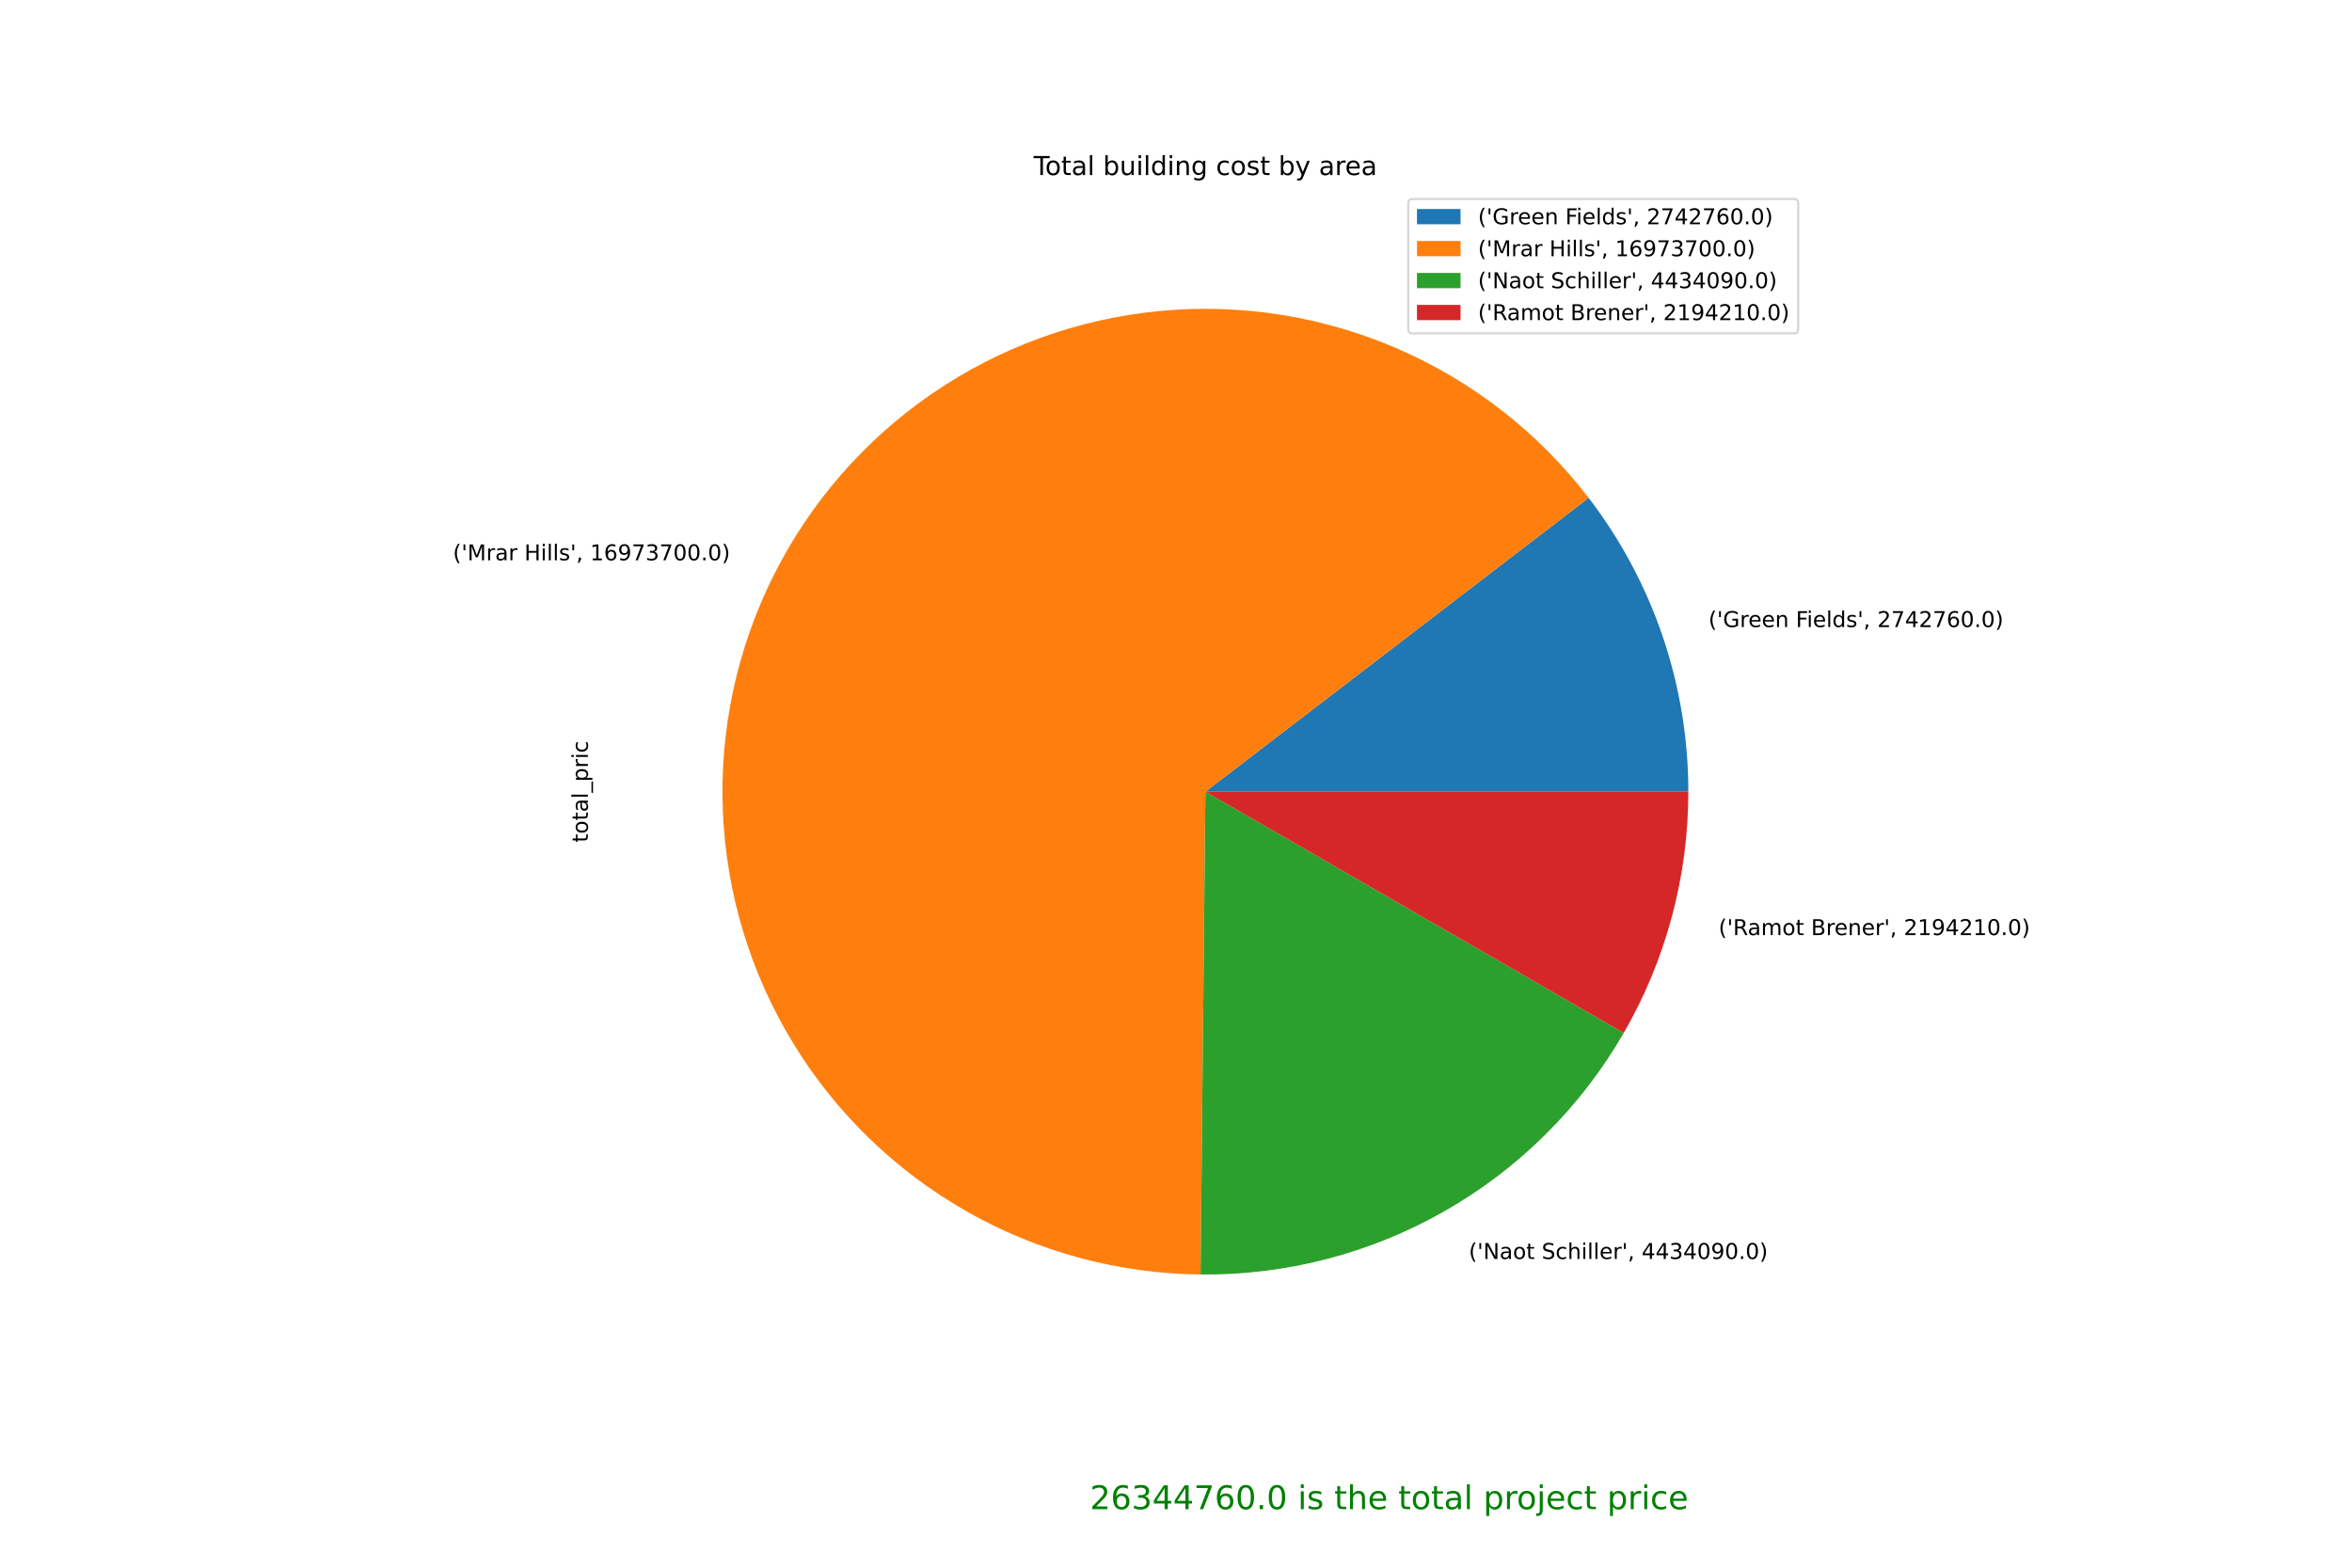 <?xml version="1.0" encoding="utf-8" standalone="no"?>
<!DOCTYPE svg PUBLIC "-//W3C//DTD SVG 1.1//EN"
  "http://www.w3.org/Graphics/SVG/1.1/DTD/svg11.dtd">
<!-- Created with matplotlib (https://matplotlib.org/) -->
<svg height="720pt" version="1.1" viewBox="0 0 1080 720" width="1080pt" xmlns="http://www.w3.org/2000/svg" xmlns:xlink="http://www.w3.org/1999/xlink">
 <defs>
  <style type="text/css">*{stroke-linecap:butt;stroke-linejoin:round;}</style>
 </defs>
 <g id="figure_1">
  <g id="patch_1">
   <path d="M 0 720 
L 1080 720 
L 1080 0 
L 0 0 
z
" style="fill:#ffffff;"/>
  </g>
  <g id="axes_1">
   <g id="patch_2">
    <path d="M 775.26 363.6 
C 775.26 339.369 771.289 315.301 763.504 292.355 
C 755.719 269.408 744.226 247.892 729.482 228.663 
L 553.5 363.6 
L 775.26 363.6 
z
" style="fill:#1f77b4;"/>
   </g>
   <g id="patch_3">
    <path d="M 729.482 228.663 
C 706.601 198.822 676.501 175.286 642.023 160.275 
C 607.545 145.264 569.809 139.266 532.377 142.848 
C 494.944 146.43 459.03 159.475 428.024 180.752 
C 397.019 202.029 371.929 230.847 355.122 264.485 
C 338.315 298.124 330.338 335.492 331.942 373.061 
C 333.546 410.631 344.681 447.182 364.294 479.266 
C 383.907 511.349 411.363 537.923 444.069 556.479 
C 476.776 575.035 513.671 584.971 551.273 585.349 
L 553.5 363.6 
L 729.482 228.663 
z
" style="fill:#ff7f0e;"/>
   </g>
   <g id="patch_4">
    <path d="M 551.273 585.349 
C 590.583 585.744 629.301 575.678 663.442 556.189 
C 697.582 536.699 725.935 508.477 745.581 474.426 
L 553.5 363.6 
L 551.273 585.349 
z
" style="fill:#2ca02c;"/>
   </g>
   <g id="patch_5">
    <path d="M 745.581 474.426 
C 755.261 457.649 762.701 439.675 767.712 420.965 
C 772.722 402.255 775.26 382.969 775.26 363.6 
L 553.5 363.6 
L 745.581 474.426 
z
" style="fill:#d62728;"/>
   </g>
   <g id="matplotlib.axis_1"/>
   <g id="matplotlib.axis_2">
    <g id="text_1">
     <!-- total_pric -->
     <g transform="translate(269.942 386.901)rotate(-90)scale(0.1 -0.1)">
      <defs>
       <path d="M 18.312 70.219 
L 18.312 54.688 
L 36.812 54.688 
L 36.812 47.703 
L 18.312 47.703 
L 18.312 18.016 
Q 18.312 11.328 20.141 9.422 
Q 21.969 7.516 27.594 7.516 
L 36.812 7.516 
L 36.812 0 
L 27.594 0 
Q 17.188 0 13.234 3.875 
Q 9.281 7.766 9.281 18.016 
L 9.281 47.703 
L 2.688 47.703 
L 2.688 54.688 
L 9.281 54.688 
L 9.281 70.219 
z
" id="DejaVuSans-116"/>
       <path d="M 30.609 48.391 
Q 23.391 48.391 19.188 42.75 
Q 14.984 37.109 14.984 27.297 
Q 14.984 17.484 19.156 11.844 
Q 23.344 6.203 30.609 6.203 
Q 37.797 6.203 41.984 11.859 
Q 46.188 17.531 46.188 27.297 
Q 46.188 37.016 41.984 42.703 
Q 37.797 48.391 30.609 48.391 
z
M 30.609 56 
Q 42.328 56 49.016 48.375 
Q 55.719 40.766 55.719 27.297 
Q 55.719 13.875 49.016 6.219 
Q 42.328 -1.422 30.609 -1.422 
Q 18.844 -1.422 12.172 6.219 
Q 5.516 13.875 5.516 27.297 
Q 5.516 40.766 12.172 48.375 
Q 18.844 56 30.609 56 
z
" id="DejaVuSans-111"/>
       <path d="M 34.281 27.484 
Q 23.391 27.484 19.188 25 
Q 14.984 22.516 14.984 16.5 
Q 14.984 11.719 18.141 8.906 
Q 21.297 6.109 26.703 6.109 
Q 34.188 6.109 38.703 11.406 
Q 43.219 16.703 43.219 25.484 
L 43.219 27.484 
z
M 52.203 31.203 
L 52.203 0 
L 43.219 0 
L 43.219 8.297 
Q 40.141 3.328 35.547 0.953 
Q 30.953 -1.422 24.312 -1.422 
Q 15.922 -1.422 10.953 3.297 
Q 6 8.016 6 15.922 
Q 6 25.141 12.172 29.828 
Q 18.359 34.516 30.609 34.516 
L 43.219 34.516 
L 43.219 35.406 
Q 43.219 41.609 39.141 45 
Q 35.062 48.391 27.688 48.391 
Q 23 48.391 18.547 47.266 
Q 14.109 46.141 10.016 43.891 
L 10.016 52.203 
Q 14.938 54.109 19.578 55.047 
Q 24.219 56 28.609 56 
Q 40.484 56 46.344 49.844 
Q 52.203 43.703 52.203 31.203 
z
" id="DejaVuSans-97"/>
       <path d="M 9.422 75.984 
L 18.406 75.984 
L 18.406 0 
L 9.422 0 
z
" id="DejaVuSans-108"/>
       <path d="M 50.984 -16.609 
L 50.984 -23.578 
L -0.984 -23.578 
L -0.984 -16.609 
z
" id="DejaVuSans-95"/>
       <path d="M 18.109 8.203 
L 18.109 -20.797 
L 9.078 -20.797 
L 9.078 54.688 
L 18.109 54.688 
L 18.109 46.391 
Q 20.953 51.266 25.266 53.625 
Q 29.594 56 35.594 56 
Q 45.562 56 51.781 48.094 
Q 58.016 40.188 58.016 27.297 
Q 58.016 14.406 51.781 6.484 
Q 45.562 -1.422 35.594 -1.422 
Q 29.594 -1.422 25.266 0.953 
Q 20.953 3.328 18.109 8.203 
z
M 48.688 27.297 
Q 48.688 37.203 44.609 42.844 
Q 40.531 48.484 33.406 48.484 
Q 26.266 48.484 22.188 42.844 
Q 18.109 37.203 18.109 27.297 
Q 18.109 17.391 22.188 11.75 
Q 26.266 6.109 33.406 6.109 
Q 40.531 6.109 44.609 11.75 
Q 48.688 17.391 48.688 27.297 
z
" id="DejaVuSans-112"/>
       <path d="M 41.109 46.297 
Q 39.594 47.172 37.812 47.578 
Q 36.031 48 33.891 48 
Q 26.266 48 22.188 43.047 
Q 18.109 38.094 18.109 28.812 
L 18.109 0 
L 9.078 0 
L 9.078 54.688 
L 18.109 54.688 
L 18.109 46.188 
Q 20.953 51.172 25.484 53.578 
Q 30.031 56 36.531 56 
Q 37.453 56 38.578 55.875 
Q 39.703 55.766 41.062 55.516 
z
" id="DejaVuSans-114"/>
       <path d="M 9.422 54.688 
L 18.406 54.688 
L 18.406 0 
L 9.422 0 
z
M 9.422 75.984 
L 18.406 75.984 
L 18.406 64.594 
L 9.422 64.594 
z
" id="DejaVuSans-105"/>
       <path d="M 48.781 52.594 
L 48.781 44.188 
Q 44.969 46.297 41.141 47.344 
Q 37.312 48.391 33.406 48.391 
Q 24.656 48.391 19.812 42.844 
Q 14.984 37.312 14.984 27.297 
Q 14.984 17.281 19.812 11.734 
Q 24.656 6.203 33.406 6.203 
Q 37.312 6.203 41.141 7.25 
Q 44.969 8.297 48.781 10.406 
L 48.781 2.094 
Q 45.016 0.344 40.984 -0.531 
Q 36.969 -1.422 32.422 -1.422 
Q 20.062 -1.422 12.781 6.344 
Q 5.516 14.109 5.516 27.297 
Q 5.516 40.672 12.859 48.328 
Q 20.219 56 33.016 56 
Q 37.156 56 41.109 55.141 
Q 45.062 54.297 48.781 52.594 
z
" id="DejaVuSans-99"/>
      </defs>
      <use xlink:href="#DejaVuSans-116"/>
      <use x="39.209" xlink:href="#DejaVuSans-111"/>
      <use x="100.391" xlink:href="#DejaVuSans-116"/>
      <use x="139.6" xlink:href="#DejaVuSans-97"/>
      <use x="200.879" xlink:href="#DejaVuSans-108"/>
      <use x="228.662" xlink:href="#DejaVuSans-95"/>
      <use x="278.662" xlink:href="#DejaVuSans-112"/>
      <use x="342.139" xlink:href="#DejaVuSans-114"/>
      <use x="383.252" xlink:href="#DejaVuSans-105"/>
      <use x="411.035" xlink:href="#DejaVuSans-99"/>
     </g>
    </g>
   </g>
   <g id="text_2">
    <!-- ('Green Fields', 2742760.0) -->
    <g transform="translate(784.504 287.99)scale(0.1 -0.1)">
     <defs>
      <path d="M 31 75.875 
Q 24.469 64.656 21.281 53.656 
Q 18.109 42.672 18.109 31.391 
Q 18.109 20.125 21.312 9.062 
Q 24.516 -2 31 -13.188 
L 23.188 -13.188 
Q 15.875 -1.703 12.234 9.375 
Q 8.594 20.453 8.594 31.391 
Q 8.594 42.281 12.203 53.312 
Q 15.828 64.359 23.188 75.875 
z
" id="DejaVuSans-40"/>
      <path d="M 17.922 72.906 
L 17.922 45.797 
L 9.625 45.797 
L 9.625 72.906 
z
" id="DejaVuSans-39"/>
      <path d="M 59.516 10.406 
L 59.516 29.984 
L 43.406 29.984 
L 43.406 38.094 
L 69.281 38.094 
L 69.281 6.781 
Q 63.578 2.734 56.688 0.656 
Q 49.812 -1.422 42 -1.422 
Q 24.906 -1.422 15.25 8.562 
Q 5.609 18.562 5.609 36.375 
Q 5.609 54.25 15.25 64.234 
Q 24.906 74.219 42 74.219 
Q 49.125 74.219 55.547 72.453 
Q 61.969 70.703 67.391 67.281 
L 67.391 56.781 
Q 61.922 61.422 55.766 63.766 
Q 49.609 66.109 42.828 66.109 
Q 29.438 66.109 22.719 58.641 
Q 16.016 51.172 16.016 36.375 
Q 16.016 21.625 22.719 14.156 
Q 29.438 6.688 42.828 6.688 
Q 48.047 6.688 52.141 7.594 
Q 56.25 8.5 59.516 10.406 
z
" id="DejaVuSans-71"/>
      <path d="M 56.203 29.594 
L 56.203 25.203 
L 14.891 25.203 
Q 15.484 15.922 20.484 11.062 
Q 25.484 6.203 34.422 6.203 
Q 39.594 6.203 44.453 7.469 
Q 49.312 8.734 54.109 11.281 
L 54.109 2.781 
Q 49.266 0.734 44.188 -0.344 
Q 39.109 -1.422 33.891 -1.422 
Q 20.797 -1.422 13.156 6.188 
Q 5.516 13.812 5.516 26.812 
Q 5.516 40.234 12.766 48.109 
Q 20.016 56 32.328 56 
Q 43.359 56 49.781 48.891 
Q 56.203 41.797 56.203 29.594 
z
M 47.219 32.234 
Q 47.125 39.594 43.094 43.984 
Q 39.062 48.391 32.422 48.391 
Q 24.906 48.391 20.391 44.141 
Q 15.875 39.891 15.188 32.172 
z
" id="DejaVuSans-101"/>
      <path d="M 54.891 33.016 
L 54.891 0 
L 45.906 0 
L 45.906 32.719 
Q 45.906 40.484 42.875 44.328 
Q 39.844 48.188 33.797 48.188 
Q 26.516 48.188 22.312 43.547 
Q 18.109 38.922 18.109 30.906 
L 18.109 0 
L 9.078 0 
L 9.078 54.688 
L 18.109 54.688 
L 18.109 46.188 
Q 21.344 51.125 25.703 53.562 
Q 30.078 56 35.797 56 
Q 45.219 56 50.047 50.172 
Q 54.891 44.344 54.891 33.016 
z
" id="DejaVuSans-110"/>
      <path id="DejaVuSans-32"/>
      <path d="M 9.812 72.906 
L 51.703 72.906 
L 51.703 64.594 
L 19.672 64.594 
L 19.672 43.109 
L 48.578 43.109 
L 48.578 34.812 
L 19.672 34.812 
L 19.672 0 
L 9.812 0 
z
" id="DejaVuSans-70"/>
      <path d="M 45.406 46.391 
L 45.406 75.984 
L 54.391 75.984 
L 54.391 0 
L 45.406 0 
L 45.406 8.203 
Q 42.578 3.328 38.25 0.953 
Q 33.938 -1.422 27.875 -1.422 
Q 17.969 -1.422 11.734 6.484 
Q 5.516 14.406 5.516 27.297 
Q 5.516 40.188 11.734 48.094 
Q 17.969 56 27.875 56 
Q 33.938 56 38.25 53.625 
Q 42.578 51.266 45.406 46.391 
z
M 14.797 27.297 
Q 14.797 17.391 18.875 11.75 
Q 22.953 6.109 30.078 6.109 
Q 37.203 6.109 41.297 11.75 
Q 45.406 17.391 45.406 27.297 
Q 45.406 37.203 41.297 42.844 
Q 37.203 48.484 30.078 48.484 
Q 22.953 48.484 18.875 42.844 
Q 14.797 37.203 14.797 27.297 
z
" id="DejaVuSans-100"/>
      <path d="M 44.281 53.078 
L 44.281 44.578 
Q 40.484 46.531 36.375 47.5 
Q 32.281 48.484 27.875 48.484 
Q 21.188 48.484 17.844 46.438 
Q 14.5 44.391 14.5 40.281 
Q 14.5 37.156 16.891 35.375 
Q 19.281 33.594 26.516 31.984 
L 29.594 31.297 
Q 39.156 29.25 43.188 25.516 
Q 47.219 21.781 47.219 15.094 
Q 47.219 7.469 41.188 3.016 
Q 35.156 -1.422 24.609 -1.422 
Q 20.219 -1.422 15.453 -0.562 
Q 10.688 0.297 5.422 2 
L 5.422 11.281 
Q 10.406 8.688 15.234 7.391 
Q 20.062 6.109 24.812 6.109 
Q 31.156 6.109 34.562 8.281 
Q 37.984 10.453 37.984 14.406 
Q 37.984 18.062 35.516 20.016 
Q 33.062 21.969 24.703 23.781 
L 21.578 24.516 
Q 13.234 26.266 9.516 29.906 
Q 5.812 33.547 5.812 39.891 
Q 5.812 47.609 11.281 51.797 
Q 16.75 56 26.812 56 
Q 31.781 56 36.172 55.266 
Q 40.578 54.547 44.281 53.078 
z
" id="DejaVuSans-115"/>
      <path d="M 11.719 12.406 
L 22.016 12.406 
L 22.016 4 
L 14.016 -11.625 
L 7.719 -11.625 
L 11.719 4 
z
" id="DejaVuSans-44"/>
      <path d="M 19.188 8.297 
L 53.609 8.297 
L 53.609 0 
L 7.328 0 
L 7.328 8.297 
Q 12.938 14.109 22.625 23.891 
Q 32.328 33.688 34.812 36.531 
Q 39.547 41.844 41.422 45.531 
Q 43.312 49.219 43.312 52.781 
Q 43.312 58.594 39.234 62.25 
Q 35.156 65.922 28.609 65.922 
Q 23.969 65.922 18.812 64.312 
Q 13.672 62.703 7.812 59.422 
L 7.812 69.391 
Q 13.766 71.781 18.938 73 
Q 24.125 74.219 28.422 74.219 
Q 39.75 74.219 46.484 68.547 
Q 53.219 62.891 53.219 53.422 
Q 53.219 48.922 51.531 44.891 
Q 49.859 40.875 45.406 35.406 
Q 44.188 33.984 37.641 27.219 
Q 31.109 20.453 19.188 8.297 
z
" id="DejaVuSans-50"/>
      <path d="M 8.203 72.906 
L 55.078 72.906 
L 55.078 68.703 
L 28.609 0 
L 18.312 0 
L 43.219 64.594 
L 8.203 64.594 
z
" id="DejaVuSans-55"/>
      <path d="M 37.797 64.312 
L 12.891 25.391 
L 37.797 25.391 
z
M 35.203 72.906 
L 47.609 72.906 
L 47.609 25.391 
L 58.016 25.391 
L 58.016 17.188 
L 47.609 17.188 
L 47.609 0 
L 37.797 0 
L 37.797 17.188 
L 4.891 17.188 
L 4.891 26.703 
z
" id="DejaVuSans-52"/>
      <path d="M 33.016 40.375 
Q 26.375 40.375 22.484 35.828 
Q 18.609 31.297 18.609 23.391 
Q 18.609 15.531 22.484 10.953 
Q 26.375 6.391 33.016 6.391 
Q 39.656 6.391 43.531 10.953 
Q 47.406 15.531 47.406 23.391 
Q 47.406 31.297 43.531 35.828 
Q 39.656 40.375 33.016 40.375 
z
M 52.594 71.297 
L 52.594 62.312 
Q 48.875 64.062 45.094 64.984 
Q 41.312 65.922 37.594 65.922 
Q 27.828 65.922 22.672 59.328 
Q 17.531 52.734 16.797 39.406 
Q 19.672 43.656 24.016 45.922 
Q 28.375 48.188 33.594 48.188 
Q 44.578 48.188 50.953 41.516 
Q 57.328 34.859 57.328 23.391 
Q 57.328 12.156 50.688 5.359 
Q 44.047 -1.422 33.016 -1.422 
Q 20.359 -1.422 13.672 8.266 
Q 6.984 17.969 6.984 36.375 
Q 6.984 53.656 15.188 63.938 
Q 23.391 74.219 37.203 74.219 
Q 40.922 74.219 44.703 73.484 
Q 48.484 72.75 52.594 71.297 
z
" id="DejaVuSans-54"/>
      <path d="M 31.781 66.406 
Q 24.172 66.406 20.328 58.906 
Q 16.5 51.422 16.5 36.375 
Q 16.5 21.391 20.328 13.891 
Q 24.172 6.391 31.781 6.391 
Q 39.453 6.391 43.281 13.891 
Q 47.125 21.391 47.125 36.375 
Q 47.125 51.422 43.281 58.906 
Q 39.453 66.406 31.781 66.406 
z
M 31.781 74.219 
Q 44.047 74.219 50.516 64.516 
Q 56.984 54.828 56.984 36.375 
Q 56.984 17.969 50.516 8.266 
Q 44.047 -1.422 31.781 -1.422 
Q 19.531 -1.422 13.062 8.266 
Q 6.594 17.969 6.594 36.375 
Q 6.594 54.828 13.062 64.516 
Q 19.531 74.219 31.781 74.219 
z
" id="DejaVuSans-48"/>
      <path d="M 10.688 12.406 
L 21 12.406 
L 21 0 
L 10.688 0 
z
" id="DejaVuSans-46"/>
      <path d="M 8.016 75.875 
L 15.828 75.875 
Q 23.141 64.359 26.781 53.312 
Q 30.422 42.281 30.422 31.391 
Q 30.422 20.453 26.781 9.375 
Q 23.141 -1.703 15.828 -13.188 
L 8.016 -13.188 
Q 14.5 -2 17.703 9.062 
Q 20.906 20.125 20.906 31.391 
Q 20.906 42.672 17.703 53.656 
Q 14.5 64.656 8.016 75.875 
z
" id="DejaVuSans-41"/>
     </defs>
     <use xlink:href="#DejaVuSans-40"/>
     <use x="39.014" xlink:href="#DejaVuSans-39"/>
     <use x="66.504" xlink:href="#DejaVuSans-71"/>
     <use x="143.994" xlink:href="#DejaVuSans-114"/>
     <use x="182.857" xlink:href="#DejaVuSans-101"/>
     <use x="244.381" xlink:href="#DejaVuSans-101"/>
     <use x="305.904" xlink:href="#DejaVuSans-110"/>
     <use x="369.283" xlink:href="#DejaVuSans-32"/>
     <use x="401.07" xlink:href="#DejaVuSans-70"/>
     <use x="451.34" xlink:href="#DejaVuSans-105"/>
     <use x="479.123" xlink:href="#DejaVuSans-101"/>
     <use x="540.646" xlink:href="#DejaVuSans-108"/>
     <use x="568.43" xlink:href="#DejaVuSans-100"/>
     <use x="631.906" xlink:href="#DejaVuSans-115"/>
     <use x="684.006" xlink:href="#DejaVuSans-39"/>
     <use x="711.496" xlink:href="#DejaVuSans-44"/>
     <use x="743.283" xlink:href="#DejaVuSans-32"/>
     <use x="775.07" xlink:href="#DejaVuSans-50"/>
     <use x="838.693" xlink:href="#DejaVuSans-55"/>
     <use x="902.316" xlink:href="#DejaVuSans-52"/>
     <use x="965.939" xlink:href="#DejaVuSans-50"/>
     <use x="1029.562" xlink:href="#DejaVuSans-55"/>
     <use x="1093.186" xlink:href="#DejaVuSans-54"/>
     <use x="1156.809" xlink:href="#DejaVuSans-48"/>
     <use x="1220.432" xlink:href="#DejaVuSans-46"/>
     <use x="1252.219" xlink:href="#DejaVuSans-48"/>
     <use x="1315.842" xlink:href="#DejaVuSans-41"/>
    </g>
   </g>
   <g id="text_3">
    <!-- ('Mrar Hills', 16973700.0) -->
    <g transform="translate(207.967 257.333)scale(0.1 -0.1)">
     <defs>
      <path d="M 9.812 72.906 
L 24.516 72.906 
L 43.109 23.297 
L 61.812 72.906 
L 76.516 72.906 
L 76.516 0 
L 66.891 0 
L 66.891 64.016 
L 48.094 14.016 
L 38.188 14.016 
L 19.391 64.016 
L 19.391 0 
L 9.812 0 
z
" id="DejaVuSans-77"/>
      <path d="M 9.812 72.906 
L 19.672 72.906 
L 19.672 43.016 
L 55.516 43.016 
L 55.516 72.906 
L 65.375 72.906 
L 65.375 0 
L 55.516 0 
L 55.516 34.719 
L 19.672 34.719 
L 19.672 0 
L 9.812 0 
z
" id="DejaVuSans-72"/>
      <path d="M 12.406 8.297 
L 28.516 8.297 
L 28.516 63.922 
L 10.984 60.406 
L 10.984 69.391 
L 28.422 72.906 
L 38.281 72.906 
L 38.281 8.297 
L 54.391 8.297 
L 54.391 0 
L 12.406 0 
z
" id="DejaVuSans-49"/>
      <path d="M 10.984 1.516 
L 10.984 10.5 
Q 14.703 8.734 18.5 7.812 
Q 22.312 6.891 25.984 6.891 
Q 35.75 6.891 40.891 13.453 
Q 46.047 20.016 46.781 33.406 
Q 43.953 29.203 39.594 26.953 
Q 35.25 24.703 29.984 24.703 
Q 19.047 24.703 12.672 31.312 
Q 6.297 37.938 6.297 49.422 
Q 6.297 60.641 12.938 67.422 
Q 19.578 74.219 30.609 74.219 
Q 43.266 74.219 49.922 64.516 
Q 56.594 54.828 56.594 36.375 
Q 56.594 19.141 48.406 8.859 
Q 40.234 -1.422 26.422 -1.422 
Q 22.703 -1.422 18.891 -0.688 
Q 15.094 0.047 10.984 1.516 
z
M 30.609 32.422 
Q 37.25 32.422 41.125 36.953 
Q 45.016 41.5 45.016 49.422 
Q 45.016 57.281 41.125 61.844 
Q 37.25 66.406 30.609 66.406 
Q 23.969 66.406 20.094 61.844 
Q 16.219 57.281 16.219 49.422 
Q 16.219 41.5 20.094 36.953 
Q 23.969 32.422 30.609 32.422 
z
" id="DejaVuSans-57"/>
      <path d="M 40.578 39.312 
Q 47.656 37.797 51.625 33 
Q 55.609 28.219 55.609 21.188 
Q 55.609 10.406 48.188 4.484 
Q 40.766 -1.422 27.094 -1.422 
Q 22.516 -1.422 17.656 -0.516 
Q 12.797 0.391 7.625 2.203 
L 7.625 11.719 
Q 11.719 9.328 16.594 8.109 
Q 21.484 6.891 26.812 6.891 
Q 36.078 6.891 40.938 10.547 
Q 45.797 14.203 45.797 21.188 
Q 45.797 27.641 41.281 31.266 
Q 36.766 34.906 28.719 34.906 
L 20.219 34.906 
L 20.219 43.016 
L 29.109 43.016 
Q 36.375 43.016 40.234 45.922 
Q 44.094 48.828 44.094 54.297 
Q 44.094 59.906 40.109 62.906 
Q 36.141 65.922 28.719 65.922 
Q 24.656 65.922 20.016 65.031 
Q 15.375 64.156 9.812 62.312 
L 9.812 71.094 
Q 15.438 72.656 20.344 73.438 
Q 25.25 74.219 29.594 74.219 
Q 40.828 74.219 47.359 69.109 
Q 53.906 64.016 53.906 55.328 
Q 53.906 49.266 50.438 45.094 
Q 46.969 40.922 40.578 39.312 
z
" id="DejaVuSans-51"/>
     </defs>
     <use xlink:href="#DejaVuSans-40"/>
     <use x="39.014" xlink:href="#DejaVuSans-39"/>
     <use x="66.504" xlink:href="#DejaVuSans-77"/>
     <use x="152.783" xlink:href="#DejaVuSans-114"/>
     <use x="193.896" xlink:href="#DejaVuSans-97"/>
     <use x="255.176" xlink:href="#DejaVuSans-114"/>
     <use x="296.289" xlink:href="#DejaVuSans-32"/>
     <use x="328.076" xlink:href="#DejaVuSans-72"/>
     <use x="403.271" xlink:href="#DejaVuSans-105"/>
     <use x="431.055" xlink:href="#DejaVuSans-108"/>
     <use x="458.838" xlink:href="#DejaVuSans-108"/>
     <use x="486.621" xlink:href="#DejaVuSans-115"/>
     <use x="538.721" xlink:href="#DejaVuSans-39"/>
     <use x="566.211" xlink:href="#DejaVuSans-44"/>
     <use x="597.998" xlink:href="#DejaVuSans-32"/>
     <use x="629.785" xlink:href="#DejaVuSans-49"/>
     <use x="693.408" xlink:href="#DejaVuSans-54"/>
     <use x="757.031" xlink:href="#DejaVuSans-57"/>
     <use x="820.654" xlink:href="#DejaVuSans-55"/>
     <use x="884.277" xlink:href="#DejaVuSans-51"/>
     <use x="947.9" xlink:href="#DejaVuSans-55"/>
     <use x="1011.523" xlink:href="#DejaVuSans-48"/>
     <use x="1075.146" xlink:href="#DejaVuSans-48"/>
     <use x="1138.77" xlink:href="#DejaVuSans-46"/>
     <use x="1170.557" xlink:href="#DejaVuSans-48"/>
     <use x="1234.18" xlink:href="#DejaVuSans-41"/>
    </g>
   </g>
   <g id="text_4">
    <!-- ('Naot Schiller', 4434090.0) -->
    <g transform="translate(674.436 578.207)scale(0.1 -0.1)">
     <defs>
      <path d="M 9.812 72.906 
L 23.094 72.906 
L 55.422 11.922 
L 55.422 72.906 
L 64.984 72.906 
L 64.984 0 
L 51.703 0 
L 19.391 60.984 
L 19.391 0 
L 9.812 0 
z
" id="DejaVuSans-78"/>
      <path d="M 53.516 70.516 
L 53.516 60.891 
Q 47.906 63.578 42.922 64.891 
Q 37.938 66.219 33.297 66.219 
Q 25.25 66.219 20.875 63.094 
Q 16.5 59.969 16.5 54.203 
Q 16.5 49.359 19.406 46.891 
Q 22.312 44.438 30.422 42.922 
L 36.375 41.703 
Q 47.406 39.594 52.656 34.297 
Q 57.906 29 57.906 20.125 
Q 57.906 9.516 50.797 4.047 
Q 43.703 -1.422 29.984 -1.422 
Q 24.812 -1.422 18.969 -0.25 
Q 13.141 0.922 6.891 3.219 
L 6.891 13.375 
Q 12.891 10.016 18.656 8.297 
Q 24.422 6.594 29.984 6.594 
Q 38.422 6.594 43.016 9.906 
Q 47.609 13.234 47.609 19.391 
Q 47.609 24.75 44.312 27.781 
Q 41.016 30.812 33.5 32.328 
L 27.484 33.5 
Q 16.453 35.688 11.516 40.375 
Q 6.594 45.062 6.594 53.422 
Q 6.594 63.094 13.406 68.656 
Q 20.219 74.219 32.172 74.219 
Q 37.312 74.219 42.625 73.281 
Q 47.953 72.359 53.516 70.516 
z
" id="DejaVuSans-83"/>
      <path d="M 54.891 33.016 
L 54.891 0 
L 45.906 0 
L 45.906 32.719 
Q 45.906 40.484 42.875 44.328 
Q 39.844 48.188 33.797 48.188 
Q 26.516 48.188 22.312 43.547 
Q 18.109 38.922 18.109 30.906 
L 18.109 0 
L 9.078 0 
L 9.078 75.984 
L 18.109 75.984 
L 18.109 46.188 
Q 21.344 51.125 25.703 53.562 
Q 30.078 56 35.797 56 
Q 45.219 56 50.047 50.172 
Q 54.891 44.344 54.891 33.016 
z
" id="DejaVuSans-104"/>
     </defs>
     <use xlink:href="#DejaVuSans-40"/>
     <use x="39.014" xlink:href="#DejaVuSans-39"/>
     <use x="66.504" xlink:href="#DejaVuSans-78"/>
     <use x="141.309" xlink:href="#DejaVuSans-97"/>
     <use x="202.588" xlink:href="#DejaVuSans-111"/>
     <use x="263.77" xlink:href="#DejaVuSans-116"/>
     <use x="302.979" xlink:href="#DejaVuSans-32"/>
     <use x="334.766" xlink:href="#DejaVuSans-83"/>
     <use x="398.242" xlink:href="#DejaVuSans-99"/>
     <use x="453.223" xlink:href="#DejaVuSans-104"/>
     <use x="516.602" xlink:href="#DejaVuSans-105"/>
     <use x="544.385" xlink:href="#DejaVuSans-108"/>
     <use x="572.168" xlink:href="#DejaVuSans-108"/>
     <use x="599.951" xlink:href="#DejaVuSans-101"/>
     <use x="661.475" xlink:href="#DejaVuSans-114"/>
     <use x="702.588" xlink:href="#DejaVuSans-39"/>
     <use x="730.078" xlink:href="#DejaVuSans-44"/>
     <use x="761.865" xlink:href="#DejaVuSans-32"/>
     <use x="793.652" xlink:href="#DejaVuSans-52"/>
     <use x="857.275" xlink:href="#DejaVuSans-52"/>
     <use x="920.898" xlink:href="#DejaVuSans-51"/>
     <use x="984.521" xlink:href="#DejaVuSans-52"/>
     <use x="1048.145" xlink:href="#DejaVuSans-48"/>
     <use x="1111.768" xlink:href="#DejaVuSans-57"/>
     <use x="1175.391" xlink:href="#DejaVuSans-48"/>
     <use x="1239.014" xlink:href="#DejaVuSans-46"/>
     <use x="1270.801" xlink:href="#DejaVuSans-48"/>
     <use x="1334.424" xlink:href="#DejaVuSans-41"/>
    </g>
   </g>
   <g id="text_5">
    <!-- ('Ramot Brener', 2194210.0) -->
    <g transform="translate(789.133 429.461)scale(0.1 -0.1)">
     <defs>
      <path d="M 44.391 34.188 
Q 47.562 33.109 50.562 29.594 
Q 53.562 26.078 56.594 19.922 
L 66.609 0 
L 56 0 
L 46.688 18.703 
Q 43.062 26.031 39.672 28.422 
Q 36.281 30.812 30.422 30.812 
L 19.672 30.812 
L 19.672 0 
L 9.812 0 
L 9.812 72.906 
L 32.078 72.906 
Q 44.578 72.906 50.734 67.672 
Q 56.891 62.453 56.891 51.906 
Q 56.891 45.016 53.688 40.469 
Q 50.484 35.938 44.391 34.188 
z
M 19.672 64.797 
L 19.672 38.922 
L 32.078 38.922 
Q 39.203 38.922 42.844 42.219 
Q 46.484 45.516 46.484 51.906 
Q 46.484 58.297 42.844 61.547 
Q 39.203 64.797 32.078 64.797 
z
" id="DejaVuSans-82"/>
      <path d="M 52 44.188 
Q 55.375 50.25 60.062 53.125 
Q 64.75 56 71.094 56 
Q 79.641 56 84.281 50.016 
Q 88.922 44.047 88.922 33.016 
L 88.922 0 
L 79.891 0 
L 79.891 32.719 
Q 79.891 40.578 77.094 44.375 
Q 74.312 48.188 68.609 48.188 
Q 61.625 48.188 57.562 43.547 
Q 53.516 38.922 53.516 30.906 
L 53.516 0 
L 44.484 0 
L 44.484 32.719 
Q 44.484 40.625 41.703 44.406 
Q 38.922 48.188 33.109 48.188 
Q 26.219 48.188 22.156 43.531 
Q 18.109 38.875 18.109 30.906 
L 18.109 0 
L 9.078 0 
L 9.078 54.688 
L 18.109 54.688 
L 18.109 46.188 
Q 21.188 51.219 25.484 53.609 
Q 29.781 56 35.688 56 
Q 41.656 56 45.828 52.969 
Q 50 49.953 52 44.188 
z
" id="DejaVuSans-109"/>
      <path d="M 19.672 34.812 
L 19.672 8.109 
L 35.5 8.109 
Q 43.453 8.109 47.281 11.406 
Q 51.125 14.703 51.125 21.484 
Q 51.125 28.328 47.281 31.562 
Q 43.453 34.812 35.5 34.812 
z
M 19.672 64.797 
L 19.672 42.828 
L 34.281 42.828 
Q 41.5 42.828 45.031 45.531 
Q 48.578 48.25 48.578 53.812 
Q 48.578 59.328 45.031 62.062 
Q 41.5 64.797 34.281 64.797 
z
M 9.812 72.906 
L 35.016 72.906 
Q 46.297 72.906 52.391 68.219 
Q 58.5 63.531 58.5 54.891 
Q 58.5 48.188 55.375 44.234 
Q 52.25 40.281 46.188 39.312 
Q 53.469 37.75 57.5 32.781 
Q 61.531 27.828 61.531 20.406 
Q 61.531 10.641 54.891 5.312 
Q 48.25 0 35.984 0 
L 9.812 0 
z
" id="DejaVuSans-66"/>
     </defs>
     <use xlink:href="#DejaVuSans-40"/>
     <use x="39.014" xlink:href="#DejaVuSans-39"/>
     <use x="66.504" xlink:href="#DejaVuSans-82"/>
     <use x="133.736" xlink:href="#DejaVuSans-97"/>
     <use x="195.016" xlink:href="#DejaVuSans-109"/>
     <use x="292.428" xlink:href="#DejaVuSans-111"/>
     <use x="353.609" xlink:href="#DejaVuSans-116"/>
     <use x="392.818" xlink:href="#DejaVuSans-32"/>
     <use x="424.605" xlink:href="#DejaVuSans-66"/>
     <use x="493.209" xlink:href="#DejaVuSans-114"/>
     <use x="532.072" xlink:href="#DejaVuSans-101"/>
     <use x="593.596" xlink:href="#DejaVuSans-110"/>
     <use x="656.975" xlink:href="#DejaVuSans-101"/>
     <use x="718.498" xlink:href="#DejaVuSans-114"/>
     <use x="759.611" xlink:href="#DejaVuSans-39"/>
     <use x="787.102" xlink:href="#DejaVuSans-44"/>
     <use x="818.889" xlink:href="#DejaVuSans-32"/>
     <use x="850.676" xlink:href="#DejaVuSans-50"/>
     <use x="914.299" xlink:href="#DejaVuSans-49"/>
     <use x="977.922" xlink:href="#DejaVuSans-57"/>
     <use x="1041.545" xlink:href="#DejaVuSans-52"/>
     <use x="1105.168" xlink:href="#DejaVuSans-50"/>
     <use x="1168.791" xlink:href="#DejaVuSans-49"/>
     <use x="1232.414" xlink:href="#DejaVuSans-48"/>
     <use x="1296.037" xlink:href="#DejaVuSans-46"/>
     <use x="1327.824" xlink:href="#DejaVuSans-48"/>
     <use x="1391.447" xlink:href="#DejaVuSans-41"/>
    </g>
   </g>
   <g id="text_6">
    <!-- 26344760.0 is the total project price -->
    <g style="fill:#008000;" transform="translate(500.479 693.12)scale(0.15 -0.15)">
     <defs>
      <path d="M 9.422 54.688 
L 18.406 54.688 
L 18.406 -0.984 
Q 18.406 -11.422 14.422 -16.109 
Q 10.453 -20.797 1.609 -20.797 
L -1.812 -20.797 
L -1.812 -13.188 
L 0.594 -13.188 
Q 5.719 -13.188 7.562 -10.812 
Q 9.422 -8.453 9.422 -0.984 
z
M 9.422 75.984 
L 18.406 75.984 
L 18.406 64.594 
L 9.422 64.594 
z
" id="DejaVuSans-106"/>
     </defs>
     <use xlink:href="#DejaVuSans-50"/>
     <use x="63.623" xlink:href="#DejaVuSans-54"/>
     <use x="127.246" xlink:href="#DejaVuSans-51"/>
     <use x="190.869" xlink:href="#DejaVuSans-52"/>
     <use x="254.492" xlink:href="#DejaVuSans-52"/>
     <use x="318.115" xlink:href="#DejaVuSans-55"/>
     <use x="381.738" xlink:href="#DejaVuSans-54"/>
     <use x="445.361" xlink:href="#DejaVuSans-48"/>
     <use x="508.984" xlink:href="#DejaVuSans-46"/>
     <use x="540.771" xlink:href="#DejaVuSans-48"/>
     <use x="604.395" xlink:href="#DejaVuSans-32"/>
     <use x="636.182" xlink:href="#DejaVuSans-105"/>
     <use x="663.965" xlink:href="#DejaVuSans-115"/>
     <use x="716.064" xlink:href="#DejaVuSans-32"/>
     <use x="747.852" xlink:href="#DejaVuSans-116"/>
     <use x="787.061" xlink:href="#DejaVuSans-104"/>
     <use x="850.439" xlink:href="#DejaVuSans-101"/>
     <use x="911.963" xlink:href="#DejaVuSans-32"/>
     <use x="943.75" xlink:href="#DejaVuSans-116"/>
     <use x="982.959" xlink:href="#DejaVuSans-111"/>
     <use x="1044.141" xlink:href="#DejaVuSans-116"/>
     <use x="1083.35" xlink:href="#DejaVuSans-97"/>
     <use x="1144.629" xlink:href="#DejaVuSans-108"/>
     <use x="1172.412" xlink:href="#DejaVuSans-32"/>
     <use x="1204.199" xlink:href="#DejaVuSans-112"/>
     <use x="1267.676" xlink:href="#DejaVuSans-114"/>
     <use x="1306.539" xlink:href="#DejaVuSans-111"/>
     <use x="1367.721" xlink:href="#DejaVuSans-106"/>
     <use x="1395.504" xlink:href="#DejaVuSans-101"/>
     <use x="1457.027" xlink:href="#DejaVuSans-99"/>
     <use x="1512.008" xlink:href="#DejaVuSans-116"/>
     <use x="1551.217" xlink:href="#DejaVuSans-32"/>
     <use x="1583.004" xlink:href="#DejaVuSans-112"/>
     <use x="1646.48" xlink:href="#DejaVuSans-114"/>
     <use x="1687.594" xlink:href="#DejaVuSans-105"/>
     <use x="1715.377" xlink:href="#DejaVuSans-99"/>
     <use x="1770.357" xlink:href="#DejaVuSans-101"/>
    </g>
   </g>
   <g id="text_7">
    <!-- Total building cost by area -->
    <g transform="translate(474.642 80.4)scale(0.12 -0.12)">
     <defs>
      <path d="M -0.297 72.906 
L 61.375 72.906 
L 61.375 64.594 
L 35.5 64.594 
L 35.5 0 
L 25.594 0 
L 25.594 64.594 
L -0.297 64.594 
z
" id="DejaVuSans-84"/>
      <path d="M 48.688 27.297 
Q 48.688 37.203 44.609 42.844 
Q 40.531 48.484 33.406 48.484 
Q 26.266 48.484 22.188 42.844 
Q 18.109 37.203 18.109 27.297 
Q 18.109 17.391 22.188 11.75 
Q 26.266 6.109 33.406 6.109 
Q 40.531 6.109 44.609 11.75 
Q 48.688 17.391 48.688 27.297 
z
M 18.109 46.391 
Q 20.953 51.266 25.266 53.625 
Q 29.594 56 35.594 56 
Q 45.562 56 51.781 48.094 
Q 58.016 40.188 58.016 27.297 
Q 58.016 14.406 51.781 6.484 
Q 45.562 -1.422 35.594 -1.422 
Q 29.594 -1.422 25.266 0.953 
Q 20.953 3.328 18.109 8.203 
L 18.109 0 
L 9.078 0 
L 9.078 75.984 
L 18.109 75.984 
z
" id="DejaVuSans-98"/>
      <path d="M 8.5 21.578 
L 8.5 54.688 
L 17.484 54.688 
L 17.484 21.922 
Q 17.484 14.156 20.5 10.266 
Q 23.531 6.391 29.594 6.391 
Q 36.859 6.391 41.078 11.031 
Q 45.312 15.672 45.312 23.688 
L 45.312 54.688 
L 54.297 54.688 
L 54.297 0 
L 45.312 0 
L 45.312 8.406 
Q 42.047 3.422 37.719 1 
Q 33.406 -1.422 27.688 -1.422 
Q 18.266 -1.422 13.375 4.438 
Q 8.5 10.297 8.5 21.578 
z
M 31.109 56 
z
" id="DejaVuSans-117"/>
      <path d="M 45.406 27.984 
Q 45.406 37.75 41.375 43.109 
Q 37.359 48.484 30.078 48.484 
Q 22.859 48.484 18.828 43.109 
Q 14.797 37.75 14.797 27.984 
Q 14.797 18.266 18.828 12.891 
Q 22.859 7.516 30.078 7.516 
Q 37.359 7.516 41.375 12.891 
Q 45.406 18.266 45.406 27.984 
z
M 54.391 6.781 
Q 54.391 -7.172 48.188 -13.984 
Q 42 -20.797 29.203 -20.797 
Q 24.469 -20.797 20.266 -20.094 
Q 16.062 -19.391 12.109 -17.922 
L 12.109 -9.188 
Q 16.062 -11.328 19.922 -12.344 
Q 23.781 -13.375 27.781 -13.375 
Q 36.625 -13.375 41.016 -8.766 
Q 45.406 -4.156 45.406 5.172 
L 45.406 9.625 
Q 42.625 4.781 38.281 2.391 
Q 33.938 0 27.875 0 
Q 17.828 0 11.672 7.656 
Q 5.516 15.328 5.516 27.984 
Q 5.516 40.672 11.672 48.328 
Q 17.828 56 27.875 56 
Q 33.938 56 38.281 53.609 
Q 42.625 51.219 45.406 46.391 
L 45.406 54.688 
L 54.391 54.688 
z
" id="DejaVuSans-103"/>
      <path d="M 32.172 -5.078 
Q 28.375 -14.844 24.75 -17.812 
Q 21.141 -20.797 15.094 -20.797 
L 7.906 -20.797 
L 7.906 -13.281 
L 13.188 -13.281 
Q 16.891 -13.281 18.938 -11.516 
Q 21 -9.766 23.484 -3.219 
L 25.094 0.875 
L 2.984 54.688 
L 12.5 54.688 
L 29.594 11.922 
L 46.688 54.688 
L 56.203 54.688 
z
" id="DejaVuSans-121"/>
     </defs>
     <use xlink:href="#DejaVuSans-84"/>
     <use x="44.084" xlink:href="#DejaVuSans-111"/>
     <use x="105.266" xlink:href="#DejaVuSans-116"/>
     <use x="144.475" xlink:href="#DejaVuSans-97"/>
     <use x="205.754" xlink:href="#DejaVuSans-108"/>
     <use x="233.537" xlink:href="#DejaVuSans-32"/>
     <use x="265.324" xlink:href="#DejaVuSans-98"/>
     <use x="328.801" xlink:href="#DejaVuSans-117"/>
     <use x="392.18" xlink:href="#DejaVuSans-105"/>
     <use x="419.963" xlink:href="#DejaVuSans-108"/>
     <use x="447.746" xlink:href="#DejaVuSans-100"/>
     <use x="511.223" xlink:href="#DejaVuSans-105"/>
     <use x="539.006" xlink:href="#DejaVuSans-110"/>
     <use x="602.385" xlink:href="#DejaVuSans-103"/>
     <use x="665.861" xlink:href="#DejaVuSans-32"/>
     <use x="697.648" xlink:href="#DejaVuSans-99"/>
     <use x="752.629" xlink:href="#DejaVuSans-111"/>
     <use x="813.811" xlink:href="#DejaVuSans-115"/>
     <use x="865.91" xlink:href="#DejaVuSans-116"/>
     <use x="905.119" xlink:href="#DejaVuSans-32"/>
     <use x="936.906" xlink:href="#DejaVuSans-98"/>
     <use x="1000.383" xlink:href="#DejaVuSans-121"/>
     <use x="1059.562" xlink:href="#DejaVuSans-32"/>
     <use x="1091.35" xlink:href="#DejaVuSans-97"/>
     <use x="1152.629" xlink:href="#DejaVuSans-114"/>
     <use x="1191.492" xlink:href="#DejaVuSans-101"/>
     <use x="1253.016" xlink:href="#DejaVuSans-97"/>
    </g>
   </g>
   <g id="legend_1">
    <g id="patch_6">
     <path d="M 648.655 153.113 
L 823.7 153.113 
Q 825.7 153.113 825.7 151.113 
L 825.7 93.4 
Q 825.7 91.4 823.7 91.4 
L 648.655 91.4 
Q 646.655 91.4 646.655 93.4 
L 646.655 151.113 
Q 646.655 153.113 648.655 153.113 
z
" style="fill:#ffffff;opacity:0.8;stroke:#cccccc;stroke-linejoin:miter;"/>
    </g>
    <g id="patch_7">
     <path d="M 650.655 102.998 
L 670.655 102.998 
L 670.655 95.998 
L 650.655 95.998 
z
" style="fill:#1f77b4;"/>
    </g>
    <g id="text_8">
     <!-- ('Green Fields', 2742760.0) -->
     <g transform="translate(678.655 102.998)scale(0.1 -0.1)">
      <use xlink:href="#DejaVuSans-40"/>
      <use x="39.014" xlink:href="#DejaVuSans-39"/>
      <use x="66.504" xlink:href="#DejaVuSans-71"/>
      <use x="143.994" xlink:href="#DejaVuSans-114"/>
      <use x="182.857" xlink:href="#DejaVuSans-101"/>
      <use x="244.381" xlink:href="#DejaVuSans-101"/>
      <use x="305.904" xlink:href="#DejaVuSans-110"/>
      <use x="369.283" xlink:href="#DejaVuSans-32"/>
      <use x="401.07" xlink:href="#DejaVuSans-70"/>
      <use x="451.34" xlink:href="#DejaVuSans-105"/>
      <use x="479.123" xlink:href="#DejaVuSans-101"/>
      <use x="540.646" xlink:href="#DejaVuSans-108"/>
      <use x="568.43" xlink:href="#DejaVuSans-100"/>
      <use x="631.906" xlink:href="#DejaVuSans-115"/>
      <use x="684.006" xlink:href="#DejaVuSans-39"/>
      <use x="711.496" xlink:href="#DejaVuSans-44"/>
      <use x="743.283" xlink:href="#DejaVuSans-32"/>
      <use x="775.07" xlink:href="#DejaVuSans-50"/>
      <use x="838.693" xlink:href="#DejaVuSans-55"/>
      <use x="902.316" xlink:href="#DejaVuSans-52"/>
      <use x="965.939" xlink:href="#DejaVuSans-50"/>
      <use x="1029.562" xlink:href="#DejaVuSans-55"/>
      <use x="1093.186" xlink:href="#DejaVuSans-54"/>
      <use x="1156.809" xlink:href="#DejaVuSans-48"/>
      <use x="1220.432" xlink:href="#DejaVuSans-46"/>
      <use x="1252.219" xlink:href="#DejaVuSans-48"/>
      <use x="1315.842" xlink:href="#DejaVuSans-41"/>
     </g>
    </g>
    <g id="patch_8">
     <path d="M 650.655 117.677 
L 670.655 117.677 
L 670.655 110.677 
L 650.655 110.677 
z
" style="fill:#ff7f0e;"/>
    </g>
    <g id="text_9">
     <!-- ('Mrar Hills', 16973700.0) -->
     <g transform="translate(678.655 117.677)scale(0.1 -0.1)">
      <use xlink:href="#DejaVuSans-40"/>
      <use x="39.014" xlink:href="#DejaVuSans-39"/>
      <use x="66.504" xlink:href="#DejaVuSans-77"/>
      <use x="152.783" xlink:href="#DejaVuSans-114"/>
      <use x="193.896" xlink:href="#DejaVuSans-97"/>
      <use x="255.176" xlink:href="#DejaVuSans-114"/>
      <use x="296.289" xlink:href="#DejaVuSans-32"/>
      <use x="328.076" xlink:href="#DejaVuSans-72"/>
      <use x="403.271" xlink:href="#DejaVuSans-105"/>
      <use x="431.055" xlink:href="#DejaVuSans-108"/>
      <use x="458.838" xlink:href="#DejaVuSans-108"/>
      <use x="486.621" xlink:href="#DejaVuSans-115"/>
      <use x="538.721" xlink:href="#DejaVuSans-39"/>
      <use x="566.211" xlink:href="#DejaVuSans-44"/>
      <use x="597.998" xlink:href="#DejaVuSans-32"/>
      <use x="629.785" xlink:href="#DejaVuSans-49"/>
      <use x="693.408" xlink:href="#DejaVuSans-54"/>
      <use x="757.031" xlink:href="#DejaVuSans-57"/>
      <use x="820.654" xlink:href="#DejaVuSans-55"/>
      <use x="884.277" xlink:href="#DejaVuSans-51"/>
      <use x="947.9" xlink:href="#DejaVuSans-55"/>
      <use x="1011.523" xlink:href="#DejaVuSans-48"/>
      <use x="1075.146" xlink:href="#DejaVuSans-48"/>
      <use x="1138.77" xlink:href="#DejaVuSans-46"/>
      <use x="1170.557" xlink:href="#DejaVuSans-48"/>
      <use x="1234.18" xlink:href="#DejaVuSans-41"/>
     </g>
    </g>
    <g id="patch_9">
     <path d="M 650.655 132.355 
L 670.655 132.355 
L 670.655 125.355 
L 650.655 125.355 
z
" style="fill:#2ca02c;"/>
    </g>
    <g id="text_10">
     <!-- ('Naot Schiller', 4434090.0) -->
     <g transform="translate(678.655 132.355)scale(0.1 -0.1)">
      <use xlink:href="#DejaVuSans-40"/>
      <use x="39.014" xlink:href="#DejaVuSans-39"/>
      <use x="66.504" xlink:href="#DejaVuSans-78"/>
      <use x="141.309" xlink:href="#DejaVuSans-97"/>
      <use x="202.588" xlink:href="#DejaVuSans-111"/>
      <use x="263.77" xlink:href="#DejaVuSans-116"/>
      <use x="302.979" xlink:href="#DejaVuSans-32"/>
      <use x="334.766" xlink:href="#DejaVuSans-83"/>
      <use x="398.242" xlink:href="#DejaVuSans-99"/>
      <use x="453.223" xlink:href="#DejaVuSans-104"/>
      <use x="516.602" xlink:href="#DejaVuSans-105"/>
      <use x="544.385" xlink:href="#DejaVuSans-108"/>
      <use x="572.168" xlink:href="#DejaVuSans-108"/>
      <use x="599.951" xlink:href="#DejaVuSans-101"/>
      <use x="661.475" xlink:href="#DejaVuSans-114"/>
      <use x="702.588" xlink:href="#DejaVuSans-39"/>
      <use x="730.078" xlink:href="#DejaVuSans-44"/>
      <use x="761.865" xlink:href="#DejaVuSans-32"/>
      <use x="793.652" xlink:href="#DejaVuSans-52"/>
      <use x="857.275" xlink:href="#DejaVuSans-52"/>
      <use x="920.898" xlink:href="#DejaVuSans-51"/>
      <use x="984.521" xlink:href="#DejaVuSans-52"/>
      <use x="1048.145" xlink:href="#DejaVuSans-48"/>
      <use x="1111.768" xlink:href="#DejaVuSans-57"/>
      <use x="1175.391" xlink:href="#DejaVuSans-48"/>
      <use x="1239.014" xlink:href="#DejaVuSans-46"/>
      <use x="1270.801" xlink:href="#DejaVuSans-48"/>
      <use x="1334.424" xlink:href="#DejaVuSans-41"/>
     </g>
    </g>
    <g id="patch_10">
     <path d="M 650.655 147.033 
L 670.655 147.033 
L 670.655 140.033 
L 650.655 140.033 
z
" style="fill:#d62728;"/>
    </g>
    <g id="text_11">
     <!-- ('Ramot Brener', 2194210.0) -->
     <g transform="translate(678.655 147.033)scale(0.1 -0.1)">
      <use xlink:href="#DejaVuSans-40"/>
      <use x="39.014" xlink:href="#DejaVuSans-39"/>
      <use x="66.504" xlink:href="#DejaVuSans-82"/>
      <use x="133.736" xlink:href="#DejaVuSans-97"/>
      <use x="195.016" xlink:href="#DejaVuSans-109"/>
      <use x="292.428" xlink:href="#DejaVuSans-111"/>
      <use x="353.609" xlink:href="#DejaVuSans-116"/>
      <use x="392.818" xlink:href="#DejaVuSans-32"/>
      <use x="424.605" xlink:href="#DejaVuSans-66"/>
      <use x="493.209" xlink:href="#DejaVuSans-114"/>
      <use x="532.072" xlink:href="#DejaVuSans-101"/>
      <use x="593.596" xlink:href="#DejaVuSans-110"/>
      <use x="656.975" xlink:href="#DejaVuSans-101"/>
      <use x="718.498" xlink:href="#DejaVuSans-114"/>
      <use x="759.611" xlink:href="#DejaVuSans-39"/>
      <use x="787.102" xlink:href="#DejaVuSans-44"/>
      <use x="818.889" xlink:href="#DejaVuSans-32"/>
      <use x="850.676" xlink:href="#DejaVuSans-50"/>
      <use x="914.299" xlink:href="#DejaVuSans-49"/>
      <use x="977.922" xlink:href="#DejaVuSans-57"/>
      <use x="1041.545" xlink:href="#DejaVuSans-52"/>
      <use x="1105.168" xlink:href="#DejaVuSans-50"/>
      <use x="1168.791" xlink:href="#DejaVuSans-49"/>
      <use x="1232.414" xlink:href="#DejaVuSans-48"/>
      <use x="1296.037" xlink:href="#DejaVuSans-46"/>
      <use x="1327.824" xlink:href="#DejaVuSans-48"/>
      <use x="1391.447" xlink:href="#DejaVuSans-41"/>
     </g>
    </g>
   </g>
  </g>
 </g>
</svg>
